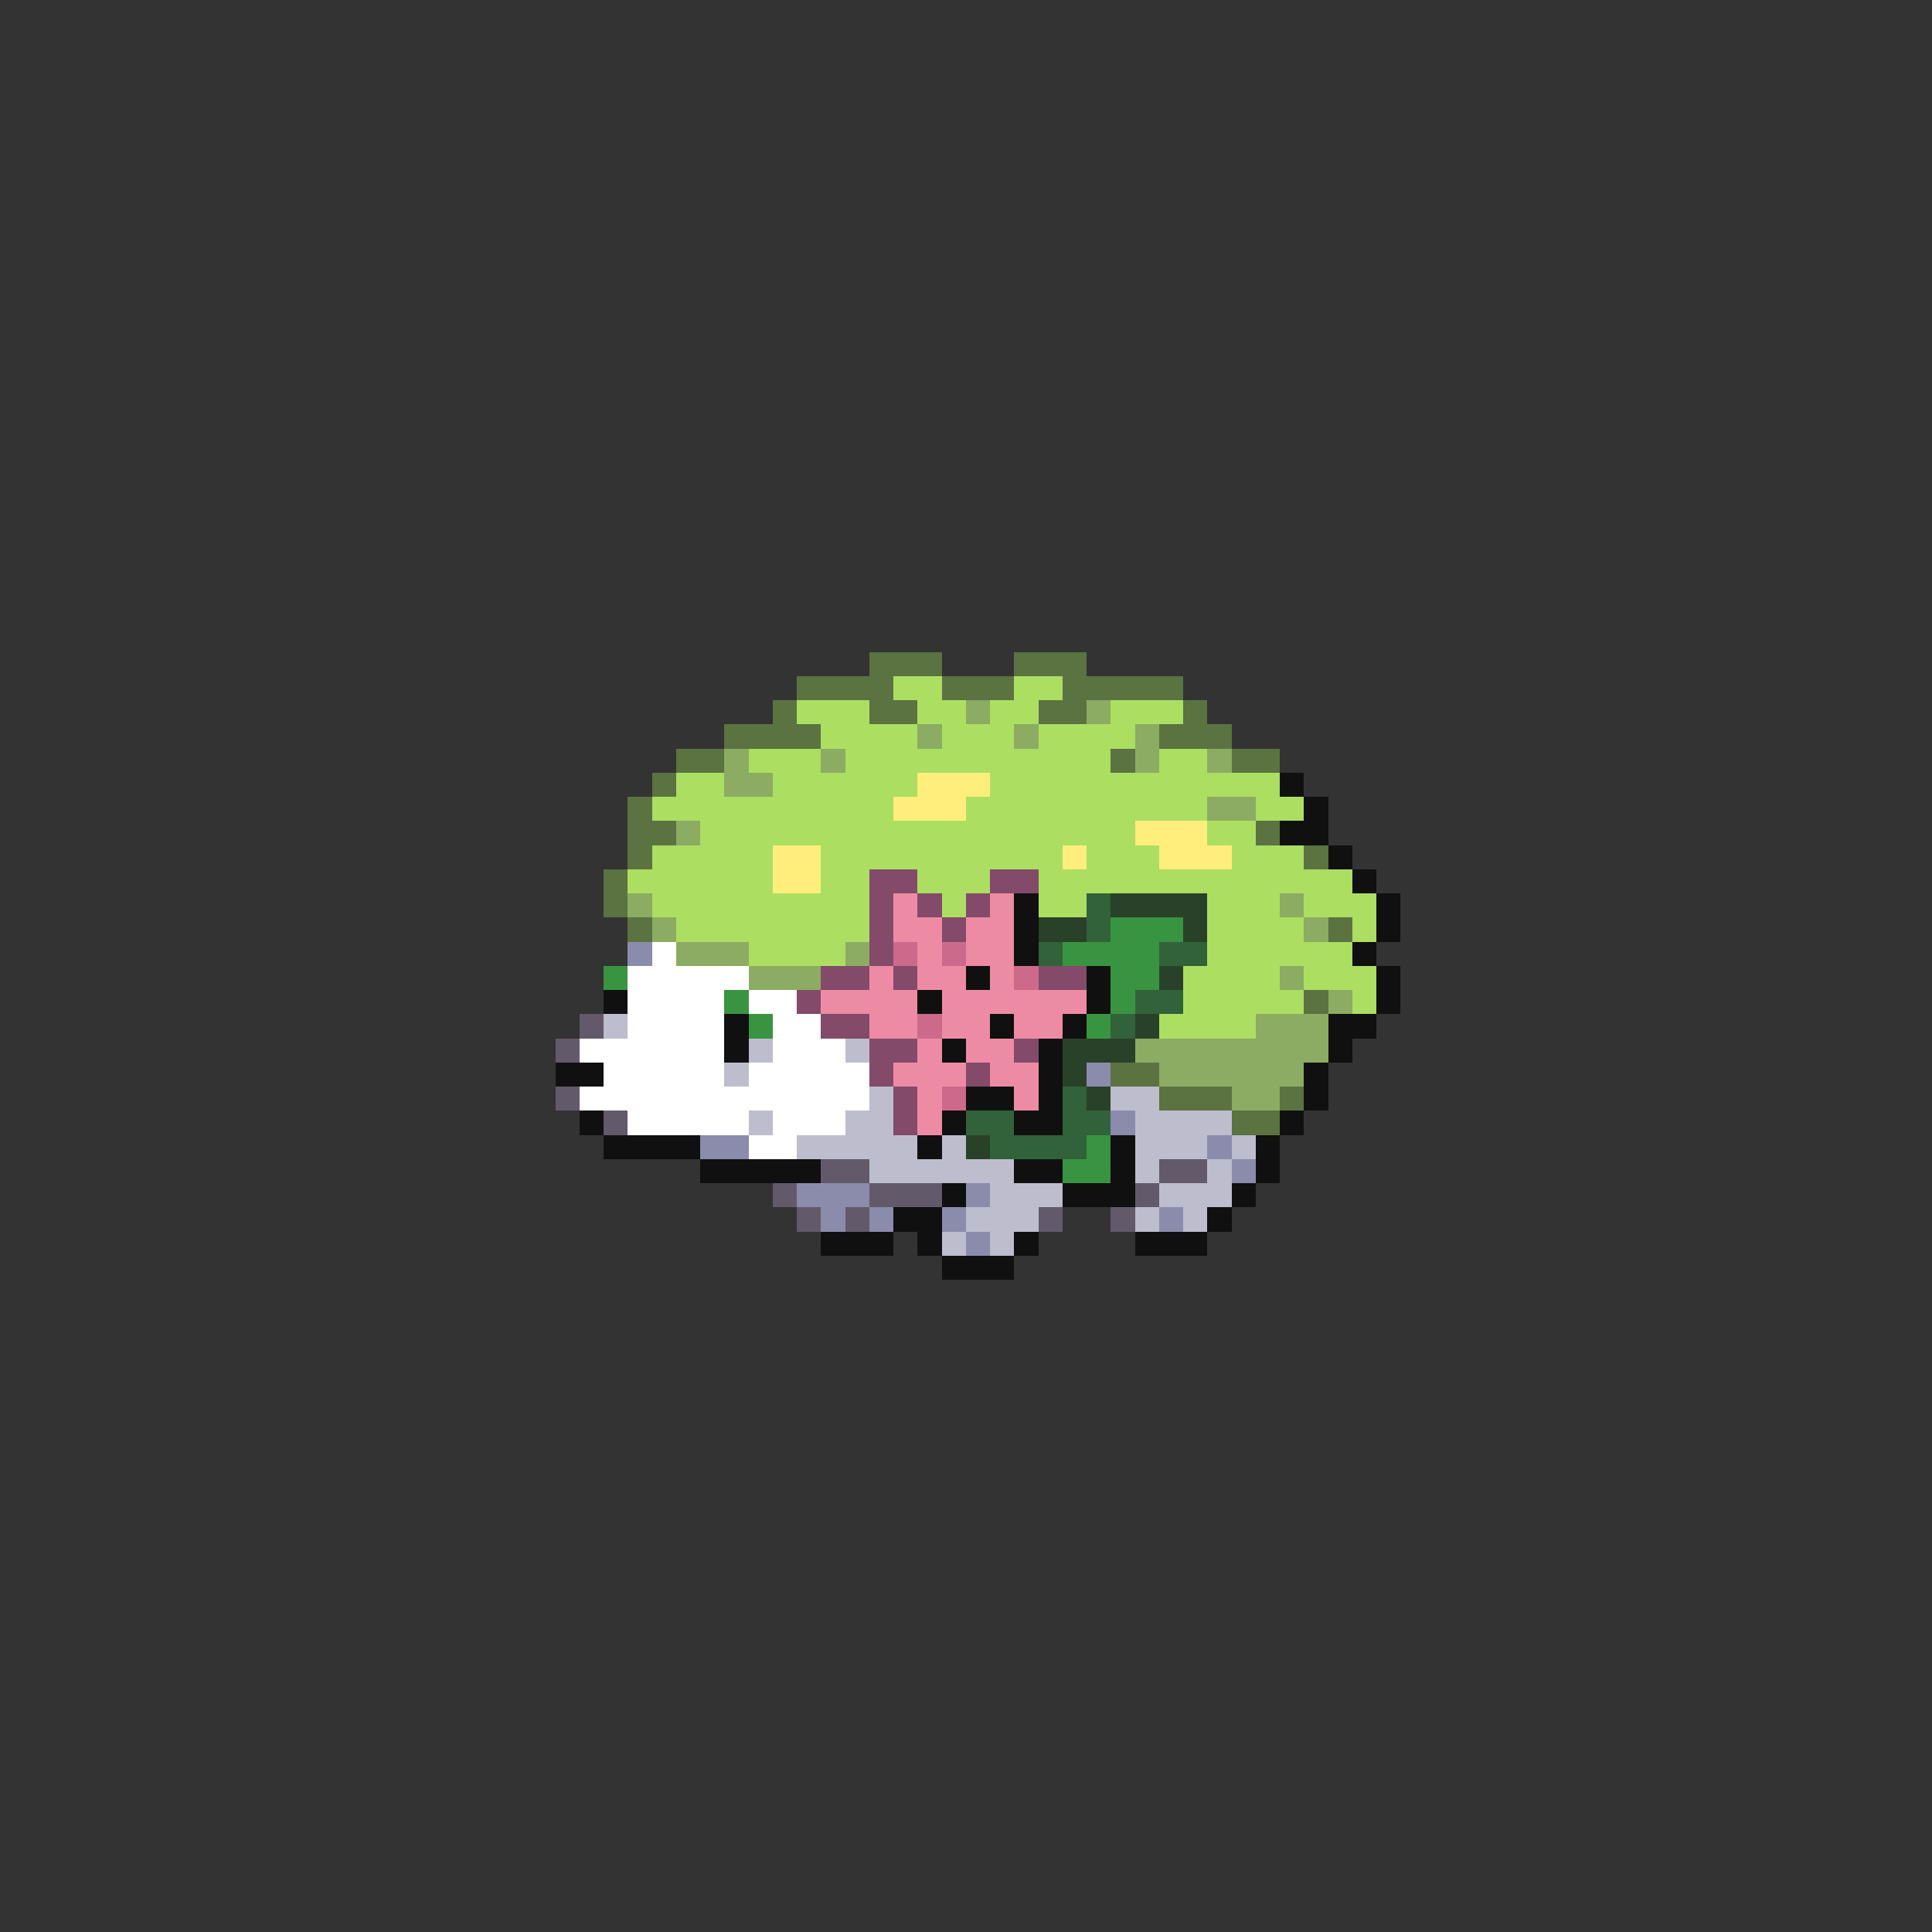 <svg xmlns="http://www.w3.org/2000/svg" viewBox="0 -0.5 80 80" shape-rendering="crispEdges">
<rect x="0" y="-0.5" width="80" height="80" fill="#333333" stroke="none"/>
<path stroke="#5a7341" d="M36 27h3M42 27h3M33 28h4M39 28h3M44 28h5M32 29h1M36 29h2M43 29h2M49 29h1M30 30h4M48 30h3M28 31h2M46 31h1M51 31h2M27 32h1M26 33h1M26 34h2M52 34h1M26 35h1M54 35h1M25 36h1M25 37h1M26 38h1M55 38h1M54 41h1M46 44h2M48 45h3M53 45h1M51 46h2" />
<path stroke="#acde62" d="M37 28h2M42 28h2M33 29h3M38 29h2M41 29h2M46 29h3M34 30h4M39 30h3M43 30h4M31 31h3M35 31h11M48 31h2M28 32h2M32 32h6M41 32h12M27 33h10M40 33h10M52 33h2M29 34h18M50 34h2M27 35h5M34 35h10M45 35h3M51 35h3M26 36h6M34 36h2M38 36h3M43 36h13M27 37h9M39 37h1M43 37h2M50 37h3M54 37h3M28 38h8M50 38h4M56 38h1M31 39h4M50 39h6M49 40h4M54 40h3M49 41h5M56 41h1M48 42h4" />
<path stroke="#8bac62" d="M40 29h1M45 29h1M38 30h1M42 30h1M47 30h1M30 31h1M34 31h1M47 31h1M50 31h1M30 32h2M50 33h2M28 34h1M26 37h1M53 37h1M27 38h1M54 38h1M28 39h3M35 39h1M31 40h3M53 40h1M55 41h1M52 42h3M47 43h8M48 44h6M51 45h2" />
<path stroke="#ffee7b" d="M38 32h3M37 33h3M47 34h3M32 35h2M44 35h1M48 35h3M32 36h2" />
<path stroke="#101010" d="M53 32h1M54 33h1M53 34h2M55 35h1M56 36h1M42 37h1M57 37h1M42 38h1M57 38h1M42 39h1M56 39h1M40 40h1M45 40h1M57 40h1M25 41h1M38 41h1M45 41h1M57 41h1M30 42h1M41 42h1M44 42h1M55 42h2M30 43h1M39 43h1M43 43h1M55 43h1M23 44h2M43 44h1M54 44h1M40 45h2M43 45h1M54 45h1M24 46h1M39 46h1M42 46h2M53 46h1M25 47h4M38 47h1M46 47h1M52 47h1M29 48h5M42 48h2M46 48h1M52 48h1M39 49h1M44 49h3M51 49h1M37 50h2M50 50h1M34 51h3M38 51h1M42 51h1M47 51h3M39 52h3" />
<path stroke="#834a6a" d="M36 36h2M41 36h2M36 37h1M38 37h1M40 37h1M36 38h1M39 38h1M36 39h1M34 40h2M37 40h1M43 40h2M33 41h1M34 42h2M36 43h2M42 43h1M36 44h1M40 44h1M37 45h1M37 46h1" />
<path stroke="#ee8ba4" d="M37 37h1M41 37h1M37 38h2M40 38h2M38 39h1M40 39h2M36 40h1M38 40h2M41 40h1M34 41h4M39 41h6M36 42h2M39 42h2M42 42h2M38 43h1M40 43h2M37 44h3M41 44h2M38 45h1M42 45h1M38 46h1" />
<path stroke="#316239" d="M45 37h1M45 38h1M43 39h1M48 39h2M47 41h2M46 42h1M44 45h1M40 46h2M44 46h2M41 47h4" />
<path stroke="#294129" d="M46 37h4M43 38h2M49 38h1M48 40h1M47 42h1M44 43h3M44 44h1M45 45h1M40 47h1" />
<path stroke="#399441" d="M46 38h3M44 39h4M25 40h1M46 40h2M30 41h1M46 41h1M31 42h1M45 42h1M45 47h1M44 48h2" />
<path stroke="#8b8bac" d="M26 39h1M45 44h1M46 46h1M29 47h2M50 47h1M51 48h1M33 49h3M40 49h1M34 50h1M36 50h1M39 50h1M48 50h1M40 51h1" />
<path stroke="#ffffff" d="M27 39h1M26 40h5M26 41h4M31 41h2M26 42h4M32 42h2M24 43h6M32 43h3M25 44h5M31 44h5M24 45h12M26 46h5M32 46h3M31 47h2" />
<path stroke="#cd6a8b" d="M37 39h1M39 39h1M42 40h1M38 42h1M39 45h1" />
<path stroke="#625a6a" d="M24 42h1M23 43h1M23 45h1M25 46h1M34 48h2M48 48h2M32 49h1M36 49h3M47 49h1M33 50h1M35 50h1M43 50h1M46 50h1" />
<path stroke="#bdbdcd" d="M25 42h1M31 43h1M35 43h1M30 44h1M36 45h1M46 45h2M31 46h1M35 46h2M47 46h4M33 47h5M39 47h1M47 47h3M51 47h1M36 48h6M47 48h1M50 48h1M41 49h3M48 49h3M40 50h3M47 50h1M49 50h1M39 51h1M41 51h1" />
</svg>
